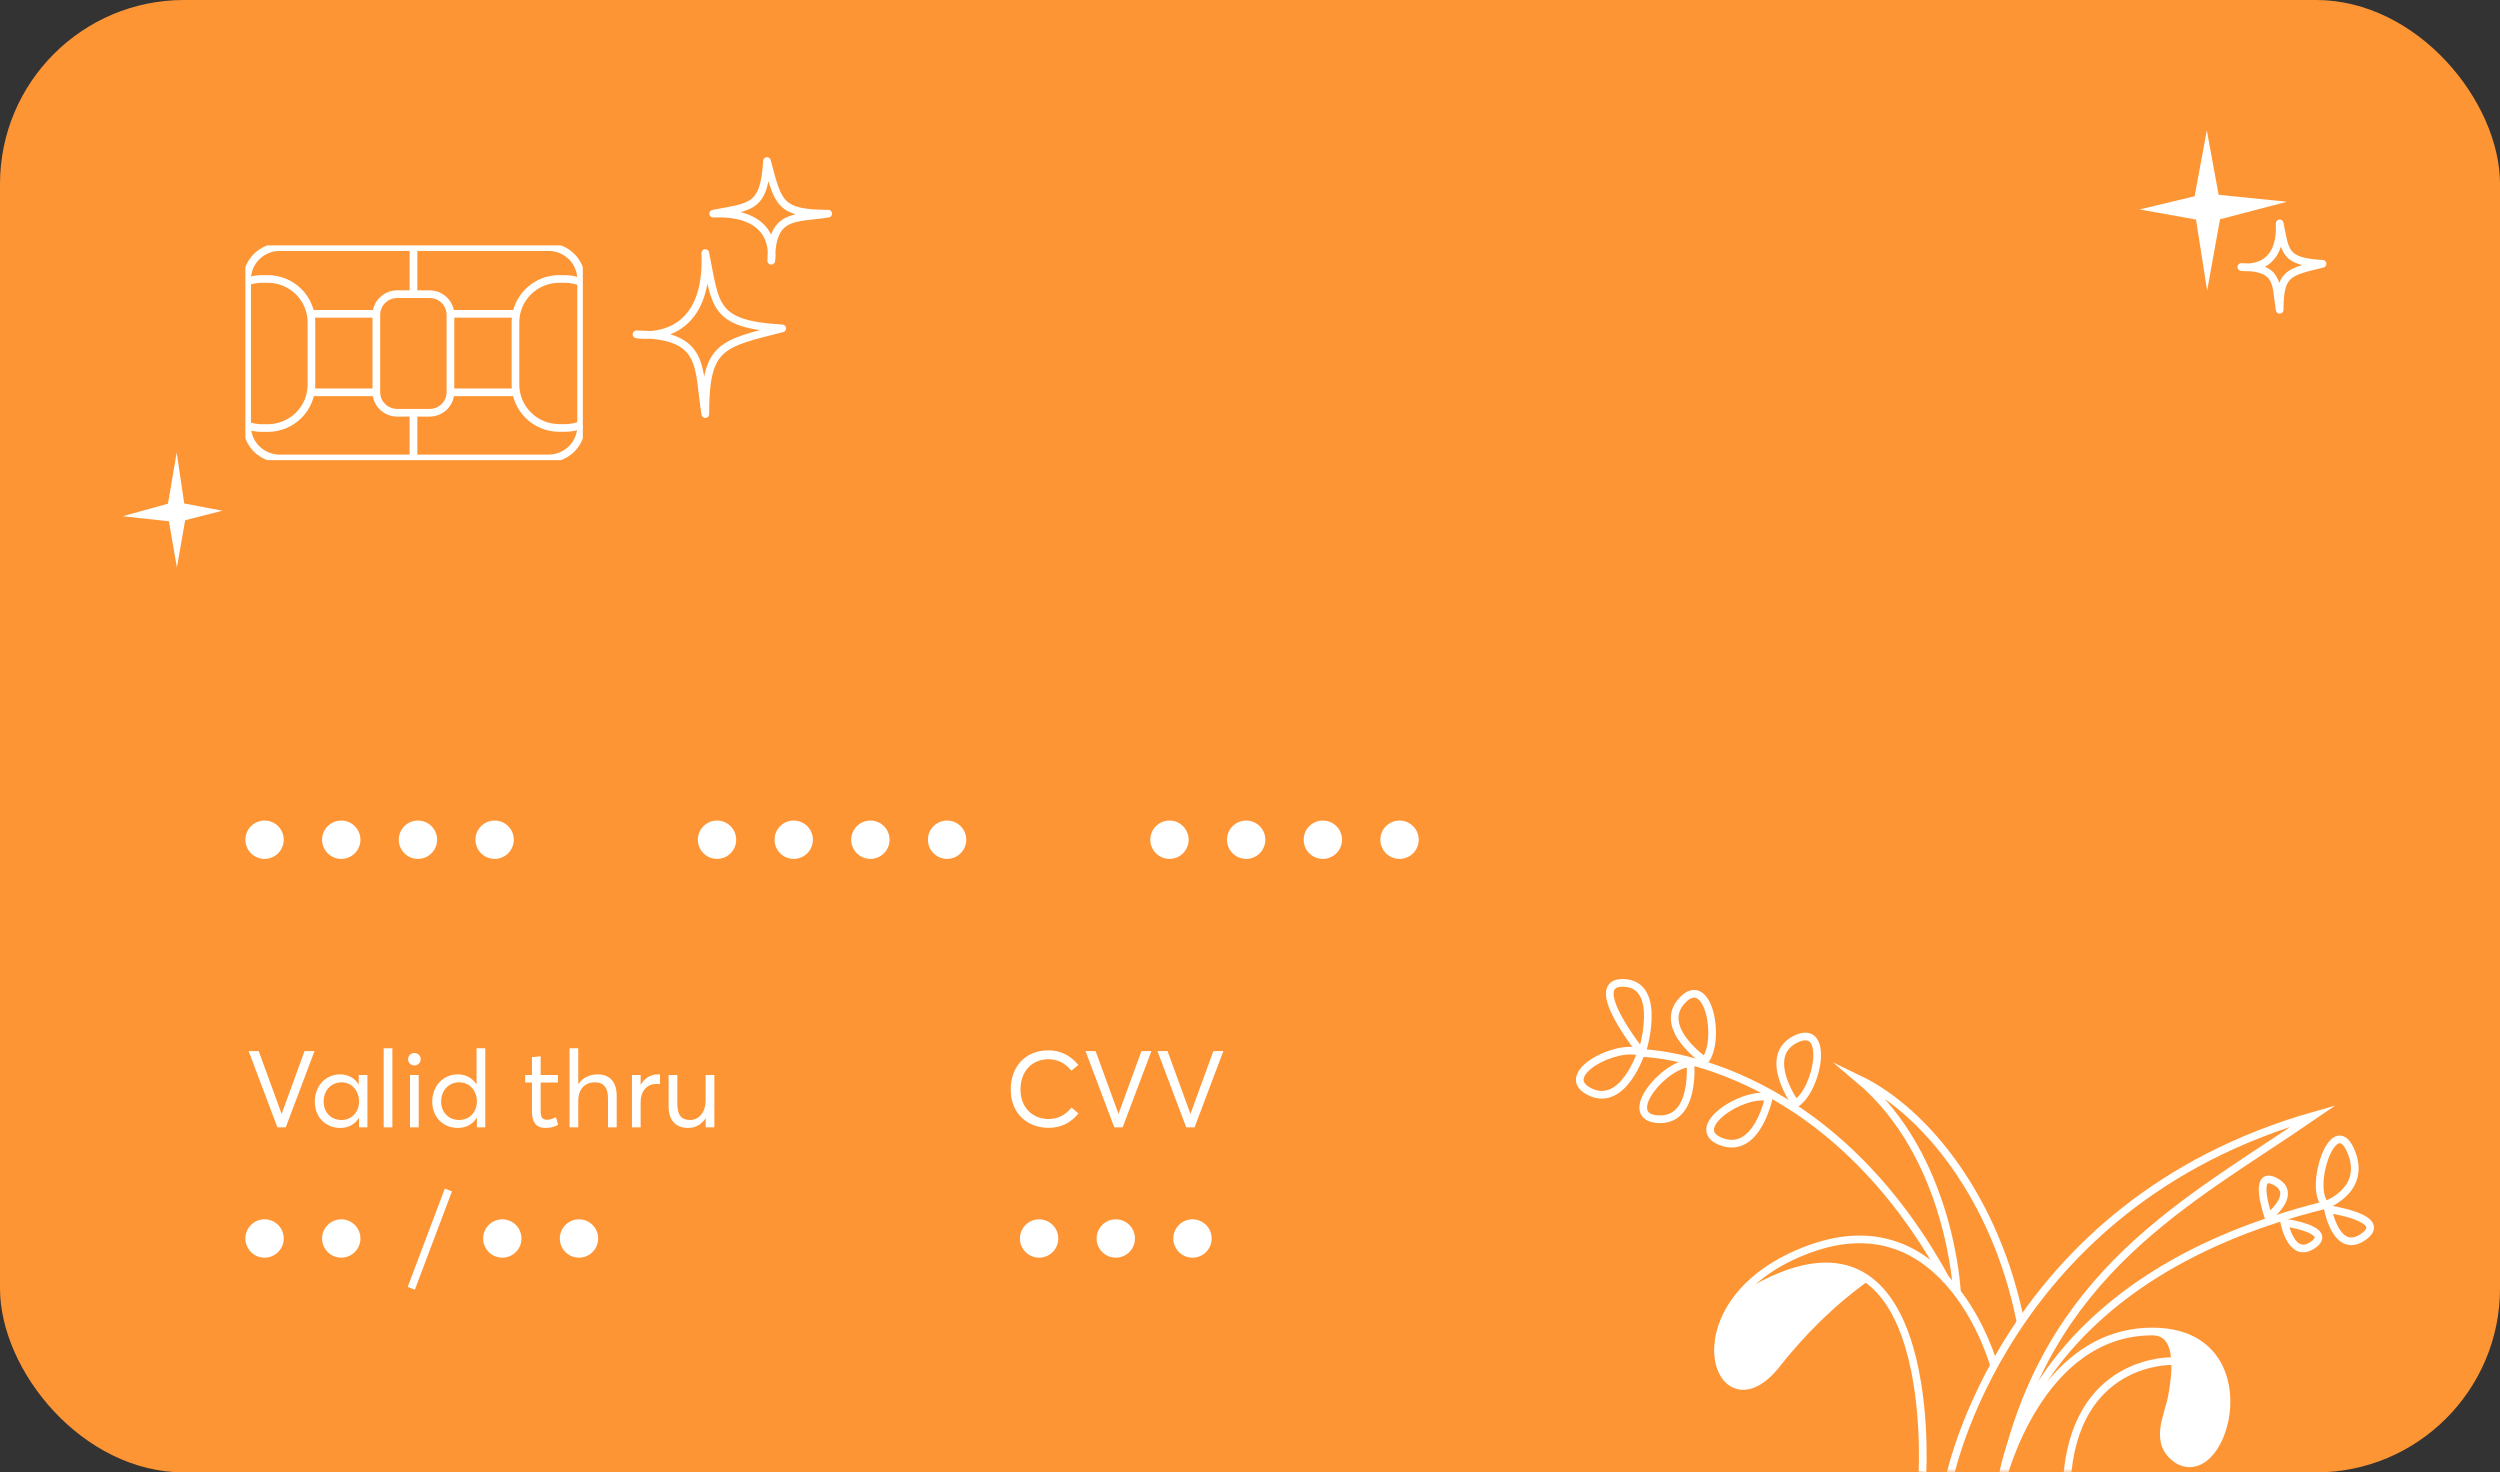 <svg width="326" height="192" viewBox="0 0 326 192" fill="none" xmlns="http://www.w3.org/2000/svg" preserveAspectRatio="none">
    <rect x="0" y="0" width="326" height="192" fill="#333333" stroke="none"/>
    <rect width="326" height="192" rx="24" fill="#FE9534"/>
    <mask id="mask0_1060_270" style="mask-type:alpha" maskUnits="userSpaceOnUse" x="0" y="0" width="325" height="192">
        <rect width="325" height="192" rx="24" fill="#FE7B01"/>
    </mask>
    <g mask="url(#mask0_1060_270)">
        <path d="M254.141 193.068C254.141 193.068 261.044 157.103 301.712 145.481C285.437 156.674 266.749 165.758 261.062 193.086L254.141 193.068Z" stroke="white" stroke-miterlimit="10"/>
        <path d="M303.265 157.121C300.964 155.013 304.257 144.865 306.52 150.014C308.784 155.162 303.265 157.121 303.265 157.121ZM303.265 157.121C263.644 166.895 261.062 193.086 261.062 193.086C261.062 193.086 265.795 173.63 280.667 173.63M280.667 173.63C295.539 173.63 290.414 193.869 284.072 190.418C280.667 188.254 282.744 184.71 283.211 182.154C283.679 179.599 284.614 173.63 280.667 173.63Z" stroke="white" stroke-miterlimit="10"/>
        <path d="M285.411 174.637L282 173.5L282.075 173.625C283.008 175.179 283.5 176.957 283.5 178.769C283.5 179.587 283.4 180.401 283.201 181.194L282.5 184L282.227 185.914C282.08 186.94 282.291 187.985 282.824 188.873L283.077 189.294C283.353 189.755 283.755 190.128 284.236 190.368C285.032 190.766 285.968 190.766 286.764 190.368C287.245 190.128 287.647 189.755 287.923 189.294L288.589 188.184C288.862 187.73 289.085 187.246 289.252 186.743L289.487 186.04C289.827 185.02 290 183.952 290 182.877V181.61C290 180.874 289.897 180.141 289.695 179.432L289.564 178.975C289.197 177.69 288.44 176.552 287.396 175.717C286.803 175.243 286.131 174.877 285.411 174.637Z" fill="white"/>
        <path d="M303.564 157.662C303.564 157.662 304.668 163.743 308.185 161.281C311.702 158.819 303.564 157.662 303.564 157.662Z" stroke="white" stroke-miterlimit="10"/>
        <path d="M297.877 159.416C297.877 159.416 298.775 164.322 301.618 162.326C304.462 160.33 297.877 159.416 297.877 159.416Z" stroke="white" stroke-miterlimit="10"/>
        <path d="M295.802 158.707C295.802 158.707 299.749 155.666 296.681 154.062C293.613 152.458 295.802 158.707 295.802 158.707Z" stroke="white" stroke-miterlimit="10"/>
        <path d="M283.287 177.492C283.287 177.492 270.361 177.025 269.5 193.403" stroke="white" stroke-miterlimit="10"/>
    </g>
    <g clip-path="url(#clip0_1060_270)">
        <path d="M56.02 38.361H51.794C50.293 38.361 49.076 39.565 49.076 41.051V51.133C49.076 52.618 50.293 53.822 51.794 53.822H56.02C57.521 53.822 58.738 52.618 58.738 51.133V41.051C58.738 39.565 57.521 38.361 56.02 38.361Z" stroke="white" stroke-miterlimit="10"/>
        <path d="M75.894 55.367C75.185 55.66 74.424 55.809 73.655 55.806H72.928C71.413 55.806 69.961 55.21 68.89 54.15C67.819 53.091 67.217 51.653 67.217 50.155V42.025C67.217 40.526 67.819 39.089 68.89 38.029C69.961 36.969 71.413 36.374 72.928 36.374H73.655C74.397 36.379 75.131 36.528 75.815 36.813" stroke="white" stroke-miterlimit="10"/>
        <path d="M32.271 36.699C32.882 36.483 33.525 36.373 34.174 36.374H34.901C35.651 36.374 36.394 36.52 37.086 36.804C37.779 37.088 38.409 37.504 38.939 38.029C39.469 38.554 39.89 39.177 40.177 39.862C40.464 40.548 40.612 41.283 40.612 42.025V50.168C40.612 50.91 40.464 51.645 40.177 52.33C39.89 53.016 39.469 53.639 38.939 54.164C38.409 54.688 37.779 55.105 37.086 55.389C36.394 55.673 35.651 55.819 34.901 55.819H34.174C33.491 55.819 32.813 55.697 32.174 55.459" stroke="white" stroke-miterlimit="10"/>
        <path d="M40.486 40.924H49.075" stroke="white" stroke-miterlimit="10"/>
        <path d="M40.486 51.155H49.075" stroke="white" stroke-miterlimit="10"/>
        <path d="M58.617 40.924H67.202" stroke="white" stroke-miterlimit="10"/>
        <path d="M58.617 51.155H67.202" stroke="white" stroke-miterlimit="10"/>
        <path d="M53.918 32.136V38.401" stroke="white" stroke-miterlimit="10"/>
        <path d="M53.918 53.704V59.925" stroke="white" stroke-miterlimit="10"/>
        <path d="M71.522 32.22H36.479C34.129 32.22 32.223 34.105 32.223 36.432V55.569C32.223 57.895 34.129 59.781 36.479 59.781H71.522C73.873 59.781 75.779 57.895 75.779 55.569V36.432C75.779 34.105 73.873 32.22 71.522 32.22Z" stroke="white" stroke-miterlimit="10"/>
    </g>
    <path d="M292.27 34.82C292.27 34.82 297.57 35.76 297.27 29.13C298.04 32.76 297.769 34.13 302.859 34.4C298.409 35.49 297.27 35.58 297.27 40.4C296.72 37.12 297.34 34.82 292.27 34.82Z" stroke="white" stroke-linecap="round" stroke-linejoin="round"/>
    <path d="M83 43.602C83 43.602 92.509 45.354 91.971 33C93.352 39.764 92.868 42.317 102 42.82C94.016 44.851 91.971 45.019 91.971 54C90.984 47.888 92.096 43.602 83 43.602Z" stroke="white" stroke-linecap="round" stroke-linejoin="round"/>
    <path d="M100.573 34C100.573 34 101.824 27.494 93 27.862C97.831 26.917 99.655 27.248 100.014 21C101.465 26.463 101.585 27.862 108 27.862C103.634 28.537 100.573 27.776 100.573 34Z" stroke="white" stroke-linecap="round" stroke-linejoin="round"/>
    <path d="M287.81 37.9L289.49 28.59L298.22 26.31L289.31 25.4L287.77 17L286.18 25.59L279 27.31L286.36 28.63L287.81 37.9Z" fill="white"/>
    <path d="M23.041 59L21.905 65.682L16 67.318L22.026 67.971L23.068 74L24.144 67.835L29 66.6L24.022 65.653L23.041 59Z" fill="white"/>
    <path d="M253.832 166.973C237.871 137.596 214.094 137.315 214.094 137.315C214.094 137.315 216.957 128.38 211.747 128.17C206.536 127.959 214.094 137.315 214.094 137.315" stroke="white" stroke-miterlimit="10"/>
    <path d="M250.687 191.907C250.687 191.907 252.906 152.215 226.5 169.5" stroke="white" stroke-miterlimit="10"/>
    <path d="M260 178C260 178 254.019 156.237 235.922 162.879C217.825 169.522 223.833 187.181 231.368 178.27C234.994 173.681 238.748 169.919 243.5 166.5" stroke="white" stroke-miterlimit="10"/>
    <path d="M255.193 168.587C255.193 168.587 254.442 150.834 242.377 140.706C251.179 144.94 260.355 156.478 263.5 172.5" stroke="white" stroke-miterlimit="10"/>
    <path d="M220.431 138.648C220.431 138.648 221.135 146.25 216.206 145.946C211.277 145.642 216.934 138.765 220.431 138.648Z" stroke="white" stroke-miterlimit="10"/>
    <path d="M222.308 138.344C222.308 138.344 215.994 134.017 219.374 130.438C222.754 126.86 224.468 135.561 222.308 138.344Z" stroke="white" stroke-miterlimit="10"/>
    <path d="M234.139 143.935C234.139 143.935 229.656 137.736 234.139 135.514C238.622 133.292 237.097 142.063 234.139 143.935Z" stroke="white" stroke-miterlimit="10"/>
    <path d="M230.661 143.106C230.661 143.106 229.135 150.59 224.488 148.883C219.84 147.176 227.258 142.217 230.661 143.106Z" stroke="white" stroke-miterlimit="10"/>
    <path d="M214.012 137.216C214.012 137.216 211.665 144.514 207.299 142.362C202.933 140.21 210.702 136 214.012 137.216Z" stroke="white" stroke-miterlimit="10"/>
    <path d="M233 166L226.5 169L224.5 173L224 176L224.5 179L226 180.5H228L231 179L236 173L243 167L242.5 166L238.5 165L233 166Z" fill="white"/>
    <circle cx="135.5" cy="161.5" r="2.5" fill="white"/>
    <circle cx="34.5" cy="161.5" r="2.5" fill="white"/>
    <circle cx="65.5" cy="161.5" r="2.5" fill="white"/>
    <circle cx="152.5" cy="109.5" r="2.5" fill="white"/>
    <circle cx="93.5" cy="109.5" r="2.5" fill="white"/>
    <circle cx="34.5" cy="109.5" r="2.5" fill="white"/>
    <circle cx="145.5" cy="161.5" r="2.5" fill="white"/>
    <circle cx="44.5" cy="161.5" r="2.5" fill="white"/>
    <circle cx="75.5" cy="161.5" r="2.5" fill="white"/>
    <circle cx="162.5" cy="109.5" r="2.5" fill="white"/>
    <circle cx="103.5" cy="109.5" r="2.5" fill="white"/>
    <circle cx="44.5" cy="109.5" r="2.5" fill="white"/>
    <circle cx="155.5" cy="161.5" r="2.5" fill="white"/>
    <circle cx="172.5" cy="109.5" r="2.5" fill="white"/>
    <circle cx="113.5" cy="109.5" r="2.5" fill="white"/>
    <circle cx="54.5" cy="109.5" r="2.5" fill="white"/>
    <circle cx="182.5" cy="109.5" r="2.5" fill="white"/>
    <circle cx="123.5" cy="109.5" r="2.5" fill="white"/>
    <circle cx="64.5" cy="109.5" r="2.5" fill="white"/>
    <path d="M32.42 137.06L36.172 147H37.264L41.016 137.06H39.714L36.732 145.236H36.718L33.736 137.06H32.42ZM44.37 147.084C45.475 147.084 46.316 146.58 46.806 145.768H46.819V147H47.911V140.182H46.778V141.386L46.749 141.4C46.26 140.574 45.377 140.098 44.37 140.098C42.438 140.098 41.051 141.624 41.051 143.64C41.051 145.712 42.493 147.084 44.37 147.084ZM44.538 146.048C43.138 146.048 42.2 145.012 42.2 143.64C42.2 142.128 43.249 141.134 44.538 141.134C45.882 141.134 46.819 142.24 46.819 143.64C46.819 145.082 45.797 146.048 44.538 146.048ZM50.033 136.696V147H51.167V136.696H50.033ZM54.038 138.936C54.5 138.936 54.864 138.572 54.864 138.124C54.864 137.676 54.5 137.312 54.038 137.312C53.576 137.312 53.212 137.676 53.212 138.124C53.212 138.572 53.576 138.936 54.038 138.936ZM53.464 140.182V147H54.598V140.182H53.464ZM59.71 147.084C60.816 147.084 61.684 146.566 62.174 145.74H62.188V147H63.28V136.696H62.146V141.4H62.132C61.614 140.574 60.732 140.098 59.696 140.098C57.778 140.098 56.364 141.624 56.364 143.64C56.364 145.712 57.82 147.084 59.71 147.084ZM59.864 146.048C58.478 146.048 57.526 145.012 57.526 143.64C57.526 142.128 58.576 141.134 59.878 141.134C61.25 141.134 62.188 142.24 62.188 143.64C62.188 145.082 61.152 146.048 59.864 146.048ZM71.13 147.084C71.942 147.084 72.404 146.888 72.782 146.664L72.488 145.67C72.152 145.852 71.732 146.02 71.326 146.02C70.682 146.02 70.5 145.628 70.5 144.802V141.162H72.754V140.182H70.5V137.732L69.366 137.858V140.182H68.484V141.162H69.366V144.97C69.366 146.342 69.926 147.084 71.13 147.084ZM74.271 136.696V147H75.405V143.57C75.405 142.03 76.245 141.134 77.603 141.134C78.597 141.134 79.283 141.694 79.283 143.234V147H80.417V142.912C80.417 140.966 79.409 140.098 77.939 140.098C76.847 140.098 75.951 140.56 75.419 141.372H75.405V136.696H74.271ZM82.406 140.182V147H83.54V143.71C83.54 142.338 84.31 141.344 85.612 141.344C85.724 141.344 85.892 141.358 86.06 141.372V140.112C85.962 140.098 85.878 140.098 85.78 140.098C84.842 140.098 84.058 140.602 83.568 141.428H83.54V140.182H82.406ZM89.749 147.084C90.645 147.084 91.485 146.636 92.003 145.824H92.017V147H93.151V140.182H92.017V143.486C92.017 145.11 91.079 146.048 89.987 146.048C88.909 146.048 88.321 145.46 88.321 143.92V140.182H87.187V144.242C87.187 146.188 88.181 147.084 89.749 147.084Z" fill="white"/>
    <path d="M136.754 147.07C138.504 147.07 139.764 146.272 140.632 145.194L139.722 144.424C139.022 145.306 138.042 145.922 136.754 145.922C134.654 145.922 133.072 144.438 133.072 142.058C133.072 139.776 134.486 138.124 136.74 138.124C137.86 138.124 138.882 138.6 139.708 139.622L140.618 138.866C139.568 137.578 138.168 136.962 136.74 136.962C133.562 136.962 131.798 139.244 131.798 142.058C131.798 145.306 134.066 147.07 136.754 147.07ZM141.551 137.06L145.303 147H146.395L150.147 137.06H148.845L145.863 145.236H145.849L142.867 137.06H141.551ZM150.93 137.06L154.682 147H155.774L159.526 137.06H158.224L155.242 145.236H155.228L152.246 137.06H150.93Z" fill="white"/>
     <line x1="58.468" y1="155.177" x2="53.632" y2="167.994" stroke="white"/>
    <defs>
        <clipPath id="clip0_1060_270">
            <rect width="44" height="28" fill="white" transform="translate(32 32)"/>
        </clipPath>
    </defs>
</svg>
